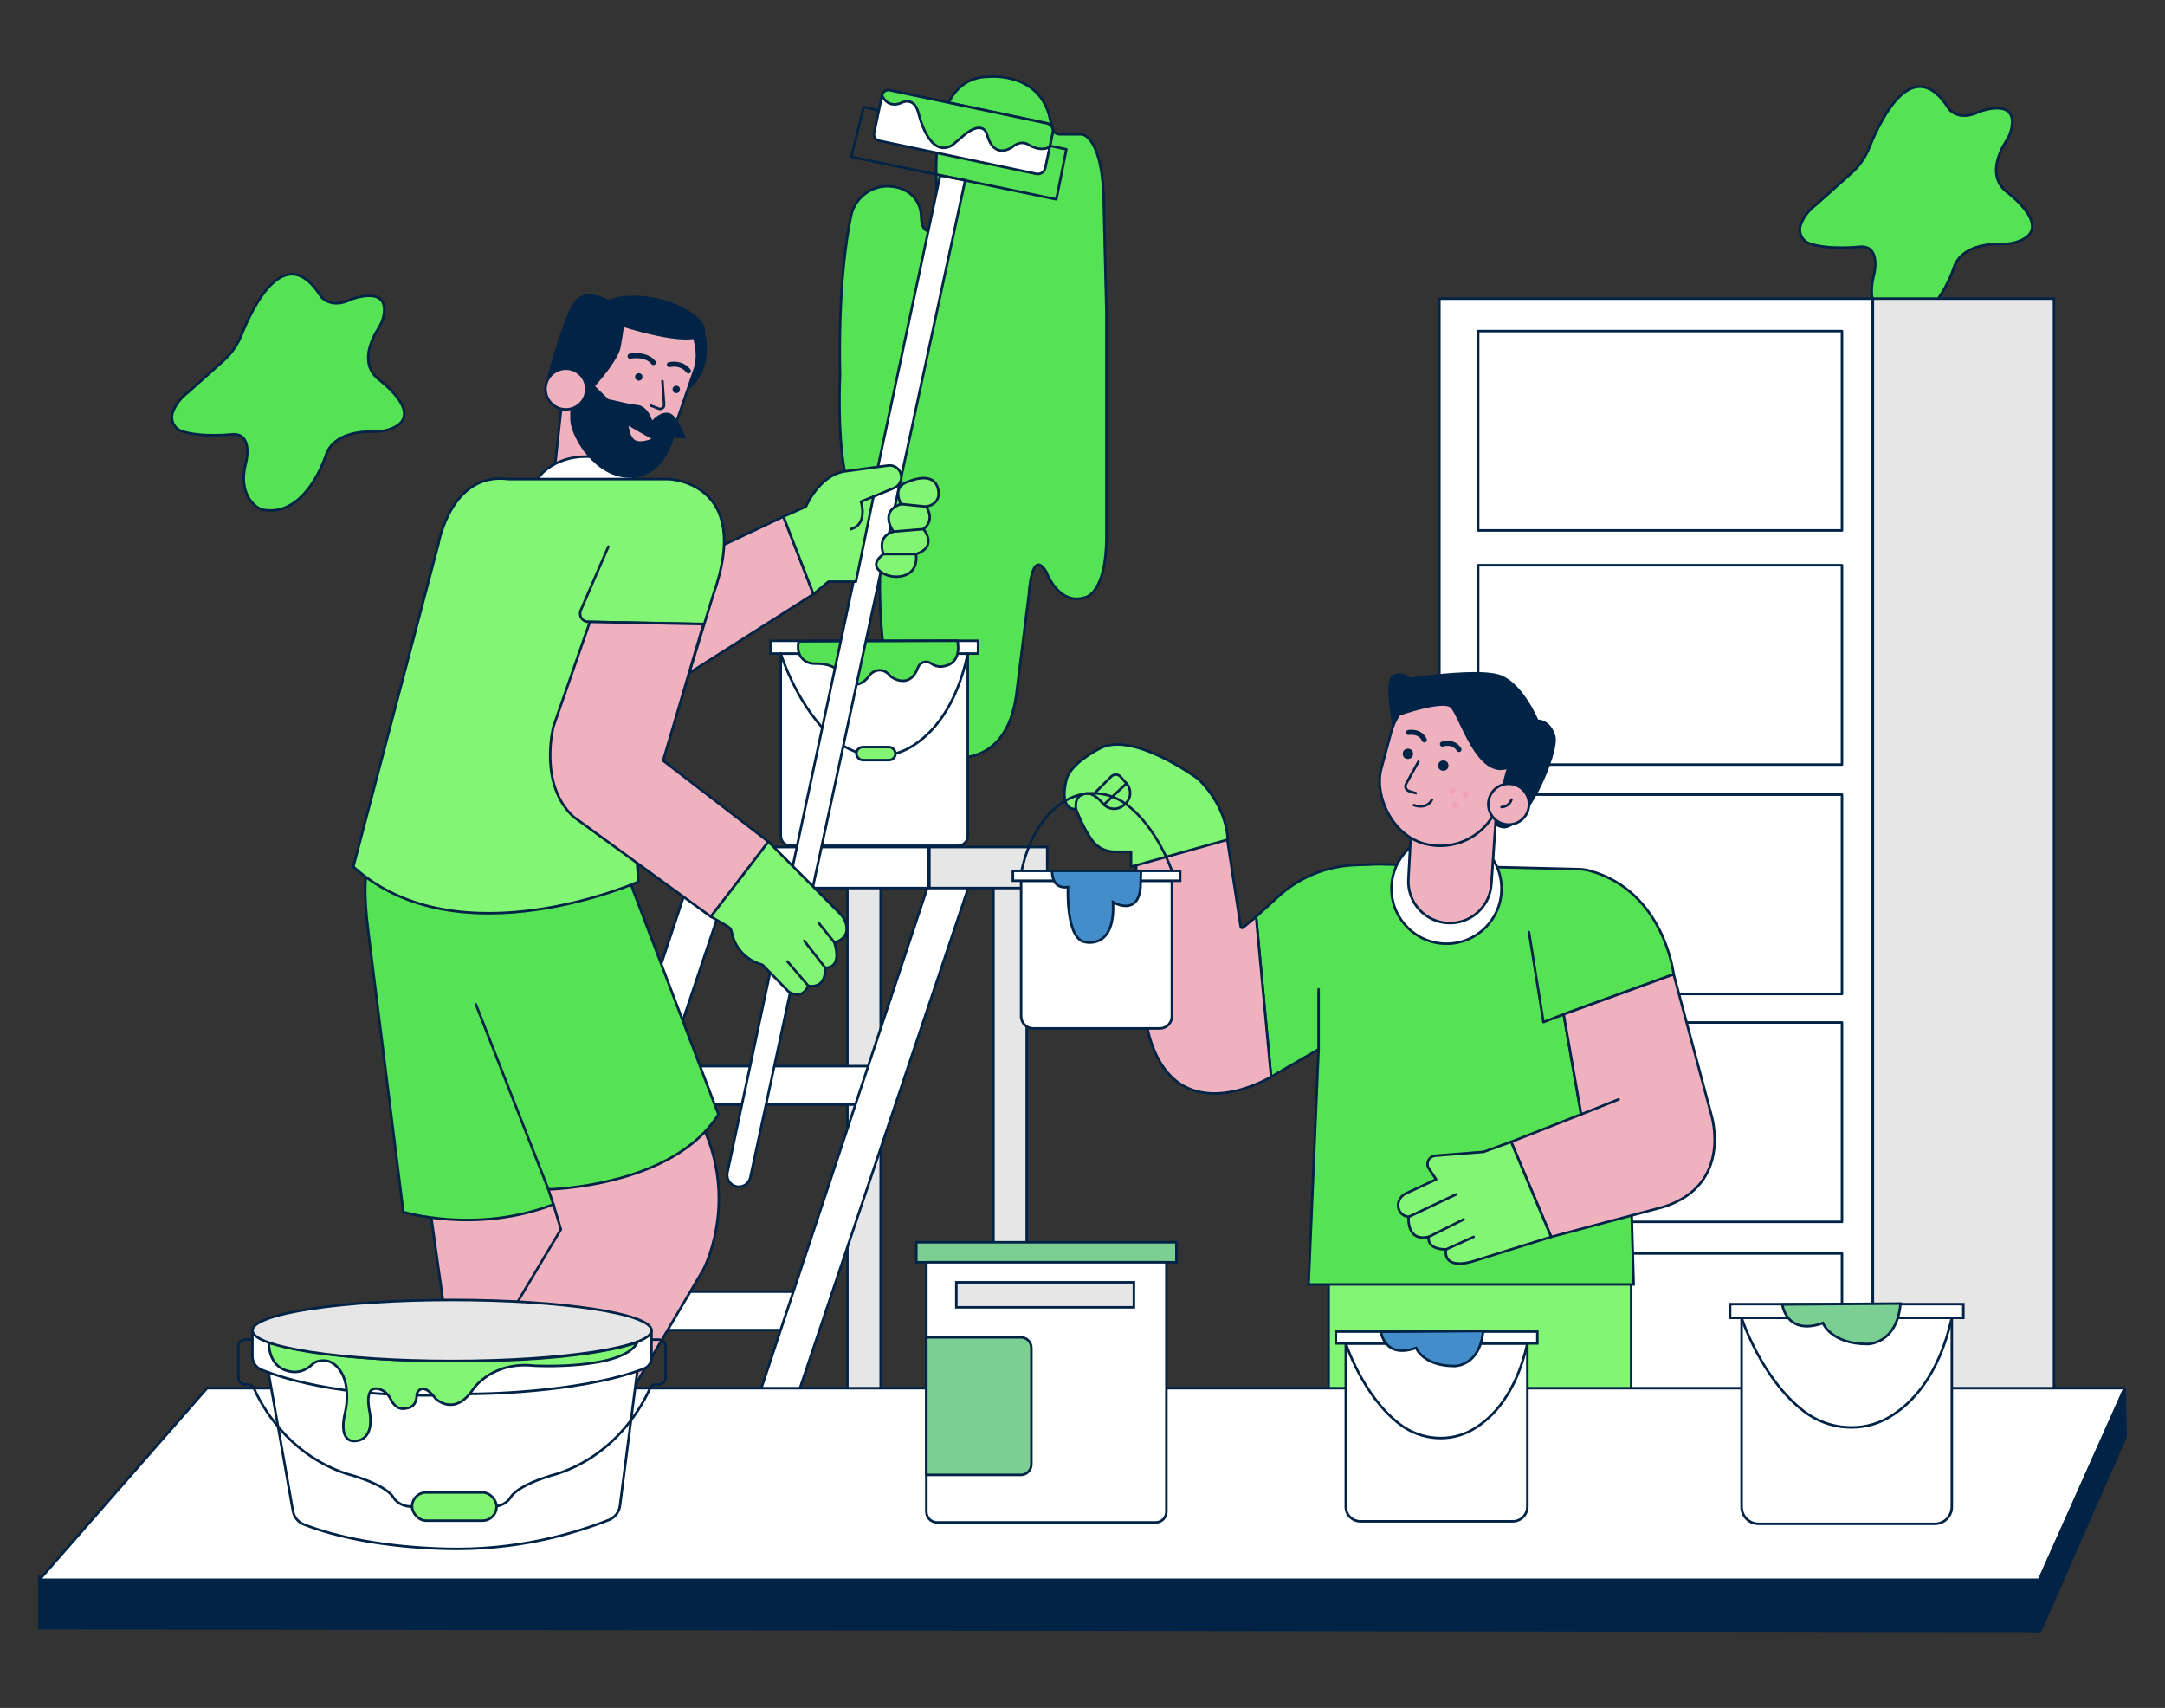 <?xml version="1.0" encoding="UTF-8"?>
<svg xmlns="http://www.w3.org/2000/svg" id="a" width="865.76" height="682.89" viewBox="0 0 865.76 682.89">
  <rect x="0" y="0" width="865.76" height="682.89" fill="#333333" stroke="none"/>
  <path d="M281.12,132.1s4.47,13.49-4.9,22.25c-9.37,8.76-1.48-23.82-1.48-23.82l6.38,1.57Z" fill="#002346" stroke="#002346" stroke-miterlimit="10"></path>
  <path d="M747.5,59.08c4.88-12.18,17.79-38.17,31.93-15.38,0,0,4,5,12,1,0,0,14.93-5.81,13.06,6-.32,2.03-1.12,3.95-2.23,5.68-2.54,3.96-7.72,14.01,.17,20.32,0,0,20.21,14.94,3.79,20.1-1.93,.61-3.96,.81-5.98,.76-4.72-.12-15.7,.58-18.81,9.13,0,0-8,26-26,22,0,0-10-4-6-19,0,0,3-12-6-11,0,0-12.56,1.32-19.95-1.41-2.9-1.07-4.41-4.28-3.44-7.22,.81-2.44,2.58-5.52,6.38-8.37l13.91-12.44c3.13-2.8,5.6-6.27,7.16-10.17Z" fill="#55e255" stroke="#002346" stroke-miterlimit="10"></path>
  <rect x="575.59" y="119.4" width="173.33" height="489" fill="#fff" stroke="#002346" stroke-miterlimit="10"></rect>
  <polygon points="748.93 119.4 821.36 119.4 821.36 608.72 748.93 608.4 748.93 119.4" fill="#e6e6e6" stroke="#002346" stroke-miterlimit="10"></polygon>
  <rect x="591.09" y="132.37" width="145.5" height="79.71" fill="none" stroke="#002346" stroke-linecap="round" stroke-linejoin="round"></rect>
  <rect x="591.09" y="226" width="145.5" height="79.71" fill="none" stroke="#002346" stroke-linecap="round" stroke-linejoin="round"></rect>
  <rect x="591.09" y="317.72" width="145.5" height="79.71" fill="none" stroke="#002346" stroke-linecap="round" stroke-linejoin="round"></rect>
  <rect x="591.09" y="408.82" width="145.5" height="79.71" fill="none" stroke="#002346" stroke-linecap="round" stroke-linejoin="round"></rect>
  <rect x="591.09" y="501.18" width="145.5" height="79.71" fill="none" stroke="#002346" stroke-linecap="round" stroke-linejoin="round"></rect>
  <path d="M441.43,83.7c0-30-9-30-9-30h-8.72c-1.34,0-2.51-.91-2.83-2.21l-1.45-5.79c-5-17-24-15-24-15-28,0-20,53-20,53,1,10-3,9-3,9-4,0-4-5-4-5,0-12-11-13-11-13-.12-.02-.24-.04-.36-.06-7.79-1.17-15.14,4.02-16.76,11.73-1.81,8.63-5.11,29.38-4.38,63.82,0,0-2.5,48.5,9.5,53.5,0,0,7,1,7,13,0,0-7,81,27,86,0,0,23,5,27-25l5-40s1-19,7-9c0,0,5,14,16,10,0,0,8-2,8-24V124.7l-1-41Z" fill="#55e255" stroke="#002346" stroke-miterlimit="10"></path>
  <g>
    <rect x="338.86" y="351.49" width="13.32" height="223.36" fill="#e6e6e6" stroke="#002346" stroke-miterlimit="10"></rect>
    <rect x="397.26" y="351.49" width="13.32" height="223.36" fill="#e6e6e6" stroke="#002346" stroke-miterlimit="10"></rect>
    <rect x="258.94" y="426.28" width="90.16" height="15.37" fill="#fff" stroke="#002346" stroke-miterlimit="10"></rect>
    <rect x="229.23" y="516.44" width="90.16" height="15.37" fill="#fff" stroke="#002346" stroke-miterlimit="10"></rect>
    <polygon points="275.34 352.51 201.57 574.84 216.93 574.84 291.73 352.51 275.34 352.51" fill="#fff" stroke="#002346" stroke-miterlimit="10"></polygon>
    <polygon points="371.65 352.51 297.88 574.84 313.24 574.84 388.04 352.51 371.65 352.51" fill="#fff" stroke="#002346" stroke-miterlimit="10"></polygon>
    <path d="M312.22,261.32h74.79v72.89c0,2.18-1.77,3.95-3.95,3.95h-66.89c-2.18,0-3.95-1.77-3.95-3.95v-72.89h0Z" fill="#fff" stroke="#002346" stroke-miterlimit="10"></path>
    <rect x="308.12" y="256.2" width="82.99" height="5.12" fill="#fff" stroke="#002346" stroke-miterlimit="10"></rect>
    <path d="M319.42,256.43s-1.53,5.1,2.55,7.85c1.16,.78,2.57,1.09,3.97,1.06,2.67-.05,8.3,.31,9.84,4.18,0,0,5.84,8.77,11.83,.66,.46-.62,1.02-1.17,1.7-1.54,1.52-.83,4.24-1.48,6.96,1.91,0,0,7.42,5.57,10.79-3.61,.76-2.08,3.23-3.01,5.08-1.79,.04,.02,.07,.05,.11,.07,1.36,.93,2.97,1.47,4.61,1.26,3.16-.4,7.37-2.36,6.05-10.29l-63.49,.23Z" fill="#55e255" stroke="#002346" stroke-miterlimit="10"></path>
    <path d="M312.22,261.32s6.94,22.72,22.31,34.97c8.63,6.88,20.67,7.95,30.07,2.17,8.32-5.12,17.8-15.62,22.41-37.14" fill="none" stroke="#002346" stroke-linecap="round" stroke-linejoin="round"></path>
    <rect x="371.65" y="338.68" width="47.13" height="16.39" fill="#e6e6e6" stroke="#002346" stroke-miterlimit="10"></rect>
    <rect x="269.7" y="338.68" width="101.43" height="16.39" fill="#fff" stroke="#002346" stroke-miterlimit="10"></rect>
  </g>
  <path d="M385.97,72.04l-85.93,398.75c-.54,2.53-3.03,4.14-5.56,3.6h0c-2.53-.54-4.14-3.03-3.6-5.56L375.94,70.17l10.02,1.87Z" fill="#fff" stroke="#002346" stroke-miterlimit="10"></path>
  <path d="M420.99,52.94l-1.23,5.82-1.76,8.38c-.35,1.65-1.97,2.71-3.63,2.36l-62.83-13.24c-1.4-.29-2.3-1.67-2-3.08l3.18-15.09c.29-1.41,1.67-2.31,3.08-2.01l62.83,13.23c1.65,.35,2.71,1.97,2.36,3.63Z" fill="#fff" stroke="#002346" stroke-miterlimit="10"></path>
  <polyline points="419.84 58.29 426.43 59.7 422.43 79.7 340.43 62.7 345.43 42.7 351.39 44.23" fill="none" stroke="#002346" stroke-linecap="round" stroke-linejoin="round"></polyline>
  <path d="M420.99,52.94l-1.23,5.82c-4.09,2.23-8.94-1.19-8.94-1.19-3.25-1.55-6.17,1.36-6.17,1.36-7.73,4.62-9.77-4.64-9.77-4.64-1.88-7.04-9.43-.19-9.43-.19l-4.64,3.94c-9.44,5.64-13.53-12.88-13.53-12.88-1.88-7.04-7.02-3.96-7.02-3.96-5.67,2.22-7.54-3.11-7.54-3.11,.29-1.41,1.67-2.31,3.08-2.01l62.83,13.23c1.65,.35,2.71,1.97,2.36,3.63Z" fill="#55e255" stroke="#002346" stroke-miterlimit="10"></path>
  <rect x="531.29" y="505.55" width="121" height="65" fill="#83f574" stroke="#002346" stroke-linecap="round" stroke-linejoin="round"></rect>
  <polygon points="172.29 485.55 183.29 563.55 218.29 563.55 235.29 506.55 225.29 479.55 205.29 477.55 172.29 485.55" fill="#f0b1bf" stroke="#002346" stroke-miterlimit="10"></polygon>
  <path d="M221.29,481.55l3,10-46,77h67l36-61s13.39-25.08,.7-55.04c0,0-31.7,7.04-33.7,7.04s-34,12-34,12c0,0-4,7-2,8,2,1,9,2,9,2Z" fill="#f0b1bf" stroke="#002346" stroke-miterlimit="10"></path>
  <path d="M146.32,350.77s-1.04,5.79,.96,21.79l12,96,2,16s29,9,60-3l-2-6s50-1,68-30l-35-92-105.96-2.79Z" fill="#55e255" stroke="#002346" stroke-miterlimit="10"></path>
  <polygon points="289.22 217.94 313.29 206.55 325.29 237.55 273.29 270.55 286.29 211.55 289.22 217.94" fill="#f0b1bf" stroke="#002346" stroke-miterlimit="10"></polygon>
  <path d="M313.29,206.55l9-4s5-12,15-14l17.83-2.43c2.37-.32,4.61,1.19,5.19,3.51h0c.56,2.25-.61,4.58-2.75,5.47l-8.27,3.45-7,34h-11l-6,5-12-31Z" fill="#83f574" stroke="#002346" stroke-linecap="round" stroke-linejoin="round"></path>
  <path d="M349.29,198.55l-5,2s3,9-4,11" fill="none" stroke="#002346" stroke-linecap="round" stroke-linejoin="round"></path>
  <path d="M360.29,201.55s-4-7,3-9c0,0,11-5,12,4,0,0,1,5-5,6,0,0,4,5-1,9,0,0,6,7-3,10,0,0,1.55,7.74-6.25,8.92-2.45,.37-4.99-.09-7.11-1.36-2.4-1.44-4.44-3.96,.36-7.56,0,0-3-7,4-9,0,0-6-8,3-11Z" fill="#83f574" stroke="#002346" stroke-linecap="round" stroke-linejoin="round"></path>
  <path d="M224.29,164.55l-2.9,26.92c-1.62,9.45,5.66,18.08,15.25,18.08h0c7.8,0,14.38-5.81,15.35-13.55l1.31-20.45-26-16-3,5Z" fill="#f0b1bf" stroke="#002346" stroke-miterlimit="10"></path>
  <rect x="233.71" y="119.34" width="41.76" height="63.04" rx="20.88" ry="20.88" transform="translate(63.55 -75.15) rotate(19.14)" fill="#f0b1bf" stroke="#002346" stroke-miterlimit="10"></rect>
  <ellipse cx="234.29" cy="199.55" rx="22" ry="17" fill="#fff" stroke="#002346" stroke-miterlimit="10"></ellipse>
  <path d="M502.29,366.55l6,64,19-11-4,94h130l-1-35-20-33-7-40,44-16s-3.81-33.32-33.72-41.44c-1.34-.36-2.72-.57-4.11-.6l-80.17-1.96-9.52,.35c-11.29,.42-22.07,4.82-30.43,12.42l-9.05,8.23Z" fill="#55e255" stroke="#002346" stroke-miterlimit="10"></path>
  <path d="M669.29,389.55l15,56s9,28-19,37l-45,12-16-38,28-11-7-40,44-16Z" fill="#f0b1bf" stroke="#002346" stroke-miterlimit="10"></path>
  <line x1="647.29" y1="439.55" x2="632.29" y2="445.55" fill="none" stroke="#002346" stroke-linecap="round" stroke-linejoin="round"></line>
  <path d="M571.42,467.25l2.87,4.3-12.14,5.66c-2.57,1.2-3.83,4.28-2.57,6.82,.59,1.19,1.7,2.19,3.7,2.52,0,0-1,10,8,8,0,0-1,5,7,5,0,0-2,8,10,5l32-10-16-38-11,4-19.37,1.55c-2.52,.2-3.9,3.04-2.5,5.15Z" fill="#83f574" stroke="#002346" stroke-linecap="round" stroke-linejoin="round"></path>
  <line x1="563.29" y1="486.55" x2="582.29" y2="477.55" fill="none" stroke="#002346" stroke-linecap="round" stroke-linejoin="round"></line>
  <line x1="571.29" y1="494.55" x2="585.29" y2="487.55" fill="none" stroke="#002346" stroke-linecap="round" stroke-linejoin="round"></line>
  <line x1="578.29" y1="499.55" x2="589.29" y2="494.55" fill="none" stroke="#002346" stroke-linecap="round" stroke-linejoin="round"></line>
  <path d="M490.29,332.55l5.84,37.97c.07,.45,.61,.66,.96,.36l5.2-4.33,6,64s-36,22-48-14c0,0-3-8-4-26l-2-45,36-13Z" fill="#f0b1bf" stroke="#002346" stroke-miterlimit="10"></path>
  <path d="M452.29,340.55v6l38.61-10.81s.39-12.19-11.61-24.19c0,0-27-20-40-12,0,0-12,6-13,13,0,0-3,11,4,11,0,0,2.8,7.47,6.49,12.52,2.08,2.85,5.44,4.48,8.97,4.48h6.54Z" fill="#83f574" stroke="#002346" stroke-linecap="round" stroke-linejoin="round"></path>
  <path d="M430.29,323.55s-1-5,3-6c0,0,3-2,8,4l.16,.16c2.16,2.16,5.62,2.26,7.9,.23l.64-.56c2.38-2.11,2.59-5.75,.48-8.13l-2.37-2.67c-.98-1.1-2.68-1.15-3.72-.11l-6.08,6.08" fill="none" stroke="#002346" stroke-linecap="round" stroke-linejoin="round"></path>
  <line x1="450.46" y1="313.25" x2="441.45" y2="321.71" fill="none" stroke="#002346" stroke-linecap="round" stroke-linejoin="round"></line>
  <path d="M203.29,191.55h64s34,1,18,46l-31,101,1,14s-72,32-114-6l34-129s5-29,28-26Z" fill="#83f574" stroke="#002346" stroke-linecap="round" stroke-linejoin="round"></path>
  <path d="M281.18,249.48l-45.97-.84c-2.35-.04-3.9-2.45-2.97-4.61l11.04-25.48" fill="none" stroke="#002346" stroke-linecap="round" stroke-linejoin="round"></path>
  <path d="M235.89,248.64l-14.6,41.91s-6,23,8,36l55,40,23-30-42.12-32.42,16.12-54.58-45.4-.91Z" fill="#f0b1bf" stroke="#002346" stroke-miterlimit="10"></path>
  <path d="M284.28,366.49l6.75,3.94c.81,.47,1.39,1.27,1.56,2.19,.56,3.07,2.87,10.39,12.35,13.18l10.38,10.64s5.14,3.82,7.92-2.28c0,0,7.07,1.75,6.75-7.24,0,0,7.03,.75,3.65-10.13,0,0,5.9-.95,4.79-6.87-.34-1.8-1.29-3.42-2.59-4.71l-28.55-28.66-23.01,29.93Z" fill="#83f574" stroke="#002346" stroke-linecap="round" stroke-linejoin="round"></path>
  <line x1="323.24" y1="394.17" x2="314.9" y2="384.46" fill="none" stroke="#002346" stroke-linecap="round" stroke-linejoin="round"></line>
  <line x1="329.99" y1="386.93" x2="321.61" y2="376.21" fill="none" stroke="#002346" stroke-linecap="round" stroke-linejoin="round"></line>
  <line x1="333.64" y1="376.79" x2="327.36" y2="369.01" fill="none" stroke="#002346" stroke-linecap="round" stroke-linejoin="round"></line>
  <line x1="190.29" y1="401.55" x2="219.29" y2="475.55" fill="none" stroke="#002346" stroke-linecap="round" stroke-linejoin="round"></line>
  <polygon points="815.42 652.14 15.76 651 15.76 630.48 815.42 630.48 815.42 652.14" fill="#002346" stroke="#002346" stroke-miterlimit="10"></polygon>
  <path d="M815.42,631.66H15.76l67.04-76.61H849.04c.27,0,.46,.28,.35,.53l-33.96,76.08Z" fill="#fff" stroke="#002346" stroke-miterlimit="10"></path>
  <path d="M815.95,652.09l33.73-76.95c.22-.5,.33-1.05,.32-1.6l-.37-18.25c0-.06-.08-.07-.1-.02l-34.1,76.39v20.32c0,.3,.42,.39,.54,.11Z" fill="#002346" stroke="#002346" stroke-miterlimit="10"></path>
  <line x1="360.29" y1="201.55" x2="370.29" y2="202.55" fill="none" stroke="#002346" stroke-linecap="round" stroke-linejoin="round"></line>
  <line x1="357.29" y1="212.55" x2="369.29" y2="211.55" fill="none" stroke="#002346" stroke-linecap="round" stroke-linejoin="round"></line>
  <line x1="353.29" y1="221.55" x2="366.29" y2="221.55" fill="none" stroke="#002346" stroke-linecap="round" stroke-linejoin="round"></line>
  <line x1="527.29" y1="419.55" x2="527.29" y2="395.55" fill="none" stroke="#002346" stroke-linecap="round" stroke-linejoin="round"></line>
  <path d="M107.35,548.68l9.8,55.52c.44,2.38,2.05,4.39,4.3,5.28,12.91,5.13,32.35,9.1,56.47,9.78,28.6,.81,51.48-5.99,65.56-11.54,2.4-.95,4.1-3.11,4.43-5.67,2.33-18.04,4.66-36.09,6.98-54.13l-147.56,.76Z" fill="#fff" stroke="#002346" stroke-miterlimit="10"></path>
  <path d="M100.94,531.96v10.37c0,2.34,1.42,4.44,3.59,5.32,9.32,3.77,36.9,12.64,84.65,9.66,0,0,41.67,0,68.24-10.02,1.86-.7,3.11-2.47,3.11-4.46v-10.87H100.94Z" fill="#fff" stroke="#002346" stroke-miterlimit="10"></path>
  <path d="M100.98,535.62h-2.97c-1.49,0-2.7,1.21-2.7,2.7v12.53c0,1.49,1.21,2.7,2.7,2.7h1.11c1.07,0,2.04,.62,2.47,1.61,2.56,5.85,12.93,26.08,36.89,34.07,0,0,15.02,3.76,18.78,9.39,0,0,1.88,3.76,7.51,3.76" fill="none" stroke="#002346" stroke-linecap="round" stroke-linejoin="round"></path>
  <path d="M260.49,535.62h2.97c1.49,0,2.7,1.21,2.7,2.7v12.53c0,1.49-1.21,2.7-2.7,2.7h-1.11c-1.07,0-2.04,.62-2.47,1.61-2.56,5.85-12.93,26.08-36.89,34.07,0,0-15.02,3.76-18.78,9.39,0,0-1.88,3.76-7.51,3.76" fill="none" stroke="#002346" stroke-linecap="round" stroke-linejoin="round"></path>
  <path d="M107.44,536.83c.42,8.61,5.13,11.15,9.37,11.66,3.03,.37,5.93-.89,8.12-3.02s6.06-1.31,6.06-1.31c0,0,7.19,1.44,7.73,13.12,.12,2.59-.18,5.17-.77,7.69-.72,3.05-1.54,8.67,1.48,10.66,.57,.38,1.27,.53,1.96,.55,2.37,.05,8-.91,6.5-11.36,0,0-3.02-12.07,4.47-9.16,1.7,.66,3.01,2.04,3.81,3.69,1,2.07,3.08,4.82,6.74,3.6,0,0,3.76,0,3.76-5.63,0,0,1.88-5.63,7.51,1.88,0,0,7.51,7.51,15.02-3.76,0,0,7.51-11.27,24.41-9.39,0,0,35.67,1.88,41.31-9.39,0,0-22.23,9.25-88.23,7.25,0,0-25,0-51-5l-8.23-2.07Z" fill="#83f574" stroke="#002346" stroke-linecap="round" stroke-linejoin="round"></path>
  <ellipse cx="180.74" cy="531.96" rx="79.8" ry="12.2" fill="#e6e6e6" stroke="#002346" stroke-miterlimit="10"></ellipse>
  <rect x="164.78" y="596.73" width="33.8" height="11.27" rx="5.63" ry="5.63" fill="#83f574" stroke="#002346" stroke-linecap="round" stroke-linejoin="round"></rect>
  <path d="M468.63,348.2s-5.8-17.39-18.31-26.66c-7.02-5.2-16.74-5.91-24.26-1.38-6.66,4.02-14.2,12.18-17.72,28.76" fill="none" stroke="#002346" stroke-linecap="round" stroke-linejoin="round"></path>
  <g>
    <path d="M696.45,526.92h84.06v75.59c0,3.73-3.03,6.76-6.76,6.76h-70.54c-3.73,0-6.76-3.03-6.76-6.76v-75.59h0Z" fill="#fff" stroke="#002346" stroke-miterlimit="10"></path>
    <rect x="691.85" y="521.43" width="93.27" height="5.49" fill="#fff" stroke="#002346" stroke-miterlimit="10"></rect>
    <path d="M696.45,526.92s7.8,24.35,25.08,37.48c9.7,7.37,23.23,8.52,33.79,2.32,9.36-5.49,20.01-16.74,25.19-39.8" fill="none" stroke="#002346" stroke-linecap="round" stroke-linejoin="round"></path>
    <path d="M712.71,521.55s1.59,12.7,16.28,7.45c0,0,3.15,8.39,17.84,8.39,0,0,11.68,.14,13.18-16.19l-47.3,.35Z" fill="#7ccf92" stroke="#002346" stroke-miterlimit="10"></path>
  </g>
  <g>
    <path d="M538.18,537.14h72.6v65.29c0,3.22-2.62,5.84-5.84,5.84h-60.93c-3.22,0-5.84-2.62-5.84-5.84v-65.29h0Z" fill="#fff" stroke="#002346" stroke-miterlimit="10"></path>
    <rect x="534.21" y="532.4" width="80.56" height="4.74" fill="#fff" stroke="#002346" stroke-miterlimit="10"></rect>
    <path d="M538.18,537.14s6.74,21.03,21.66,32.37c8.37,6.37,20.07,7.36,29.19,2.01,8.08-4.74,17.28-14.46,21.76-34.38" fill="none" stroke="#002346" stroke-linecap="round" stroke-linejoin="round"></path>
    <path d="M552.22,532.5s1.37,10.97,14.06,6.43c0,0,2.72,7.25,15.41,7.25,0,0,10.09,.12,11.39-13.99l-40.85,.3Z" fill="#438dca" stroke="#002346" stroke-miterlimit="10"></path>
  </g>
  <rect x="366.43" y="496.7" width="104" height="8" fill="#7ccf92" stroke="#002346" stroke-miterlimit="10"></rect>
  <path d="M370.43,504.7h96v99.73c0,2.36-1.92,4.27-4.27,4.27h-87.45c-2.36,0-4.27-1.92-4.27-4.27v-99.73h0Z" fill="#fff" stroke="#002346" stroke-miterlimit="10"></path>
  <rect x="382.43" y="512.7" width="71" height="10" fill="#e6e6e6" stroke="#002346" stroke-miterlimit="10"></rect>
  <path d="M370.43,534.7h37.8c2.32,0,4.2,1.88,4.2,4.2v46.61c0,2.32-1.88,4.2-4.2,4.2h-37.8v-55h0Z" fill="#7ccf92" stroke="#002346" stroke-miterlimit="10"></path>
  <rect x="342.45" y="298.7" width="15.65" height="5.22" rx="2.61" ry="2.61" fill="#83f574" stroke="#002346" stroke-linecap="round" stroke-linejoin="round"></rect>
  <path d="M408.34,352.14h60.29v54.21c0,2.68-2.17,4.85-4.85,4.85h-50.59c-2.68,0-4.85-2.17-4.85-4.85v-54.21h0Z" fill="#fff" stroke="#002346" stroke-miterlimit="10"></path>
  <rect x="405.04" y="348.2" width="66.89" height="3.94" fill="#fff" stroke="#002346" stroke-miterlimit="10"></rect>
  <path d="M456.26,348.2l-.11,3.94-.07,2.56c-1,12-11,6-11,6,1,19-11,16-11,16-8-1-7-22-7-22-3.15,.39-4.77-.88-5.59-2.56-.61-1.26-.78-2.74-.78-3.94h35.55Z" fill="#438dca" stroke="#002346" stroke-miterlimit="10"></path>
  <path d="M96.5,134.08c4.88-12.18,17.79-38.17,31.93-15.38,0,0,4,5,12,1,0,0,14.93-5.81,13.06,6-.32,2.03-1.12,3.95-2.23,5.68-2.54,3.96-7.72,14.01,.17,20.32,0,0,20.21,14.94,3.79,20.1-1.93,.61-3.96,.81-5.98,.76-4.72-.12-15.7,.58-18.81,9.13,0,0-8,26-26,22,0,0-10-4-6-19,0,0,3-12-6-11,0,0-12.56,1.32-19.95-1.41-2.9-1.07-4.41-4.28-3.44-7.22,.81-2.44,2.58-5.52,6.38-8.37l13.91-12.44c3.13-2.8,5.6-6.27,7.16-10.17Z" fill="#55e255" stroke="#002346" stroke-miterlimit="10"></path>
  <polyline points="625.29 405.55 617.21 408.68 611.43 372.7" fill="none" stroke="#002346" stroke-linecap="round" stroke-linejoin="round"></polyline>
  <path d="M230.43,152.7s.03,6.32,2,6c1.97-.32,14.17-14.17,15.24-19.88,1.07-5.71,1.35-8.69,1.35-8.69,0,0,22.02,7.18,29.76,4.53,7.75-2.65-2.68-11.95-15.73-14.83-13.06-2.88-19.76,.63-19.76,.63,0,0-7.09-4.36-11.89-.96-4.8,3.41-11.98,31.2-11.98,31.2,0,0,2.66-5.65,11,2Z" fill="#002346" stroke="#002346" stroke-miterlimit="10"></path>
  <path d="M231.93,149.2s-4,11-3.33,19.22c.53,6.52,9.87,22.41,23.62,22.16,13.75-.25,17.05-16.71,17.05-16.71l-10.69-3.45s-1.8-2.36-4.25-4.06c-2.46-1.71-6.67-1.77-6.67-1.77l-15.73-15.39Z" fill="#002346" stroke="#002346" stroke-miterlimit="10"></path>
  <path d="M261.64,175.53s-4.7,2.29-7.59,1.05-3.32-7.25-3.32-7.25l10.91,6.2Z" fill="#f0b1bf" stroke="#002346" stroke-miterlimit="10"></path>
  <circle cx="226.29" cy="155.55" r="8.14" fill="#f0b1bf" stroke="#002346" stroke-miterlimit="10"></circle>
  <path d="M273.56,174.91s-3.12-9.1-6.56-9.4c-3.44-.31-6.42,3.64-6.42,3.64,0,0-1.46-6.49-6.01-6.78-4.55-.29-13.23-3.4-13.91-2.06-.67,1.33,1.57,2.87,1.57,2.87,0,0,18.95,10.82,31.33,11.74Z" fill="#002346" stroke="#002346" stroke-miterlimit="10"></path>
  <path d="M251.94,142.41s6.37-1.27,9.35,2.55" fill="none" stroke="#002346" stroke-linecap="round" stroke-linejoin="round" stroke-width="2"></path>
  <path d="M267.66,145.8s4.67-1.27,7.65,2.55" fill="none" stroke="#002346" stroke-linecap="round" stroke-linejoin="round" stroke-width="2"></path>
  <circle cx="255.43" cy="150.7" r="1" fill="#002346" stroke="#002346" stroke-miterlimit="10"></circle>
  <circle cx="270.43" cy="155.7" r="1" fill="#002346" stroke="#002346" stroke-miterlimit="10"></circle>
  <path d="M264.9,152.39l.67,9.4c.08,1.16-1.07,2.02-2.16,1.6l-3.19-1.23" fill="none" stroke="#002346" stroke-linecap="round" stroke-linejoin="round"></path>
  <circle cx="578.44" cy="355.33" r="22" fill="#fff" stroke="#002346" stroke-miterlimit="10"></circle>
  <path d="M600.7,330.67c-8.89-1.65-43.27-39.97-43.27-39.97,0,0-3.73-18.23-.31-20.3,3.42-2.05,6.67,1.09,6.67,1.09,0,0,11.33-1.79,21.71-2.2,1.32-.06,2.61-.09,3.87-.09,3.81-.02,7.27,.23,9.66,.9,9.41,2.67,15.73,18.1,15.73,18.1,0,0,4.72-.43,6.71,5.99,2.01,6.45-11.9,38.13-20.77,36.48Z" fill="#002346" stroke="#002346" stroke-miterlimit="10"></path>
  <path d="M564.29,331.55l-1.08,20.01c-.5,9.32,6.76,17.22,16.09,17.51h0c8.93,.27,16.47-6.57,17.08-15.48l1.91-28.04-4-5-30,11Z" fill="#f0b1bf" stroke="#002346" stroke-miterlimit="10"></path>
  <rect x="553.47" y="274.45" width="48.86" height="64.01" rx="24.43" ry="24.43" transform="translate(99.96 -140.15) rotate(15.12)" fill="#f0b1bf" stroke="#002346" stroke-miterlimit="10"></rect>
  <circle cx="603.29" cy="321.55" r="8.14" fill="#f0b1bf" stroke="#002346" stroke-miterlimit="10"></circle>
  <path d="M559.43,285.7s17.28-6.15,20.86-3.2c3.58,2.96,10.56,29.57,23.14,24.2,12.58-5.37,3.31-23,3.31-23,0,0-40.53-24.32-47.31,2Z" fill="#002346" stroke="#002346" stroke-miterlimit="10"></path>
  <path d="M563.25,292.88s4.54-.93,6.34,2.99" fill="none" stroke="#002346" stroke-linecap="round" stroke-linejoin="round" stroke-width="2"></path>
  <path d="M576.79,297.51s4.38-1.5,6.66,2.17" fill="none" stroke="#002346" stroke-linecap="round" stroke-linejoin="round" stroke-width="2"></path>
  <circle cx="563.01" cy="301.4" r="1.57" fill="#002346" stroke="#002346" stroke-miterlimit="10"></circle>
  <circle cx="577.16" cy="306.12" r="1.57" fill="#002346" stroke="#002346" stroke-miterlimit="10"></circle>
  <path d="M567.2,304.55l-4.91,8.84c-.63,1.14-.05,2.57,1.2,2.94l2.67,.8" fill="none" stroke="#002346" stroke-linecap="round" stroke-linejoin="round"></path>
  <path d="M565.39,321.92s4.83,2.07,7.25-2.14" fill="none" stroke="#002346" stroke-linecap="round" stroke-linejoin="round"></path>
  <path d="M600.43,322.7s3,0,4-3" fill="none" stroke="#002346" stroke-linecap="round" stroke-linejoin="round"></path>
  <g>
    <circle cx="580.89" cy="316.23" r="1.32" fill="#efa3b7"></circle>
    <circle cx="585.97" cy="317.66" r="1.32" fill="#efa3b7"></circle>
    <circle cx="582" cy="322.02" r="1.32" fill="#efa3b7"></circle>
  </g>
</svg>

